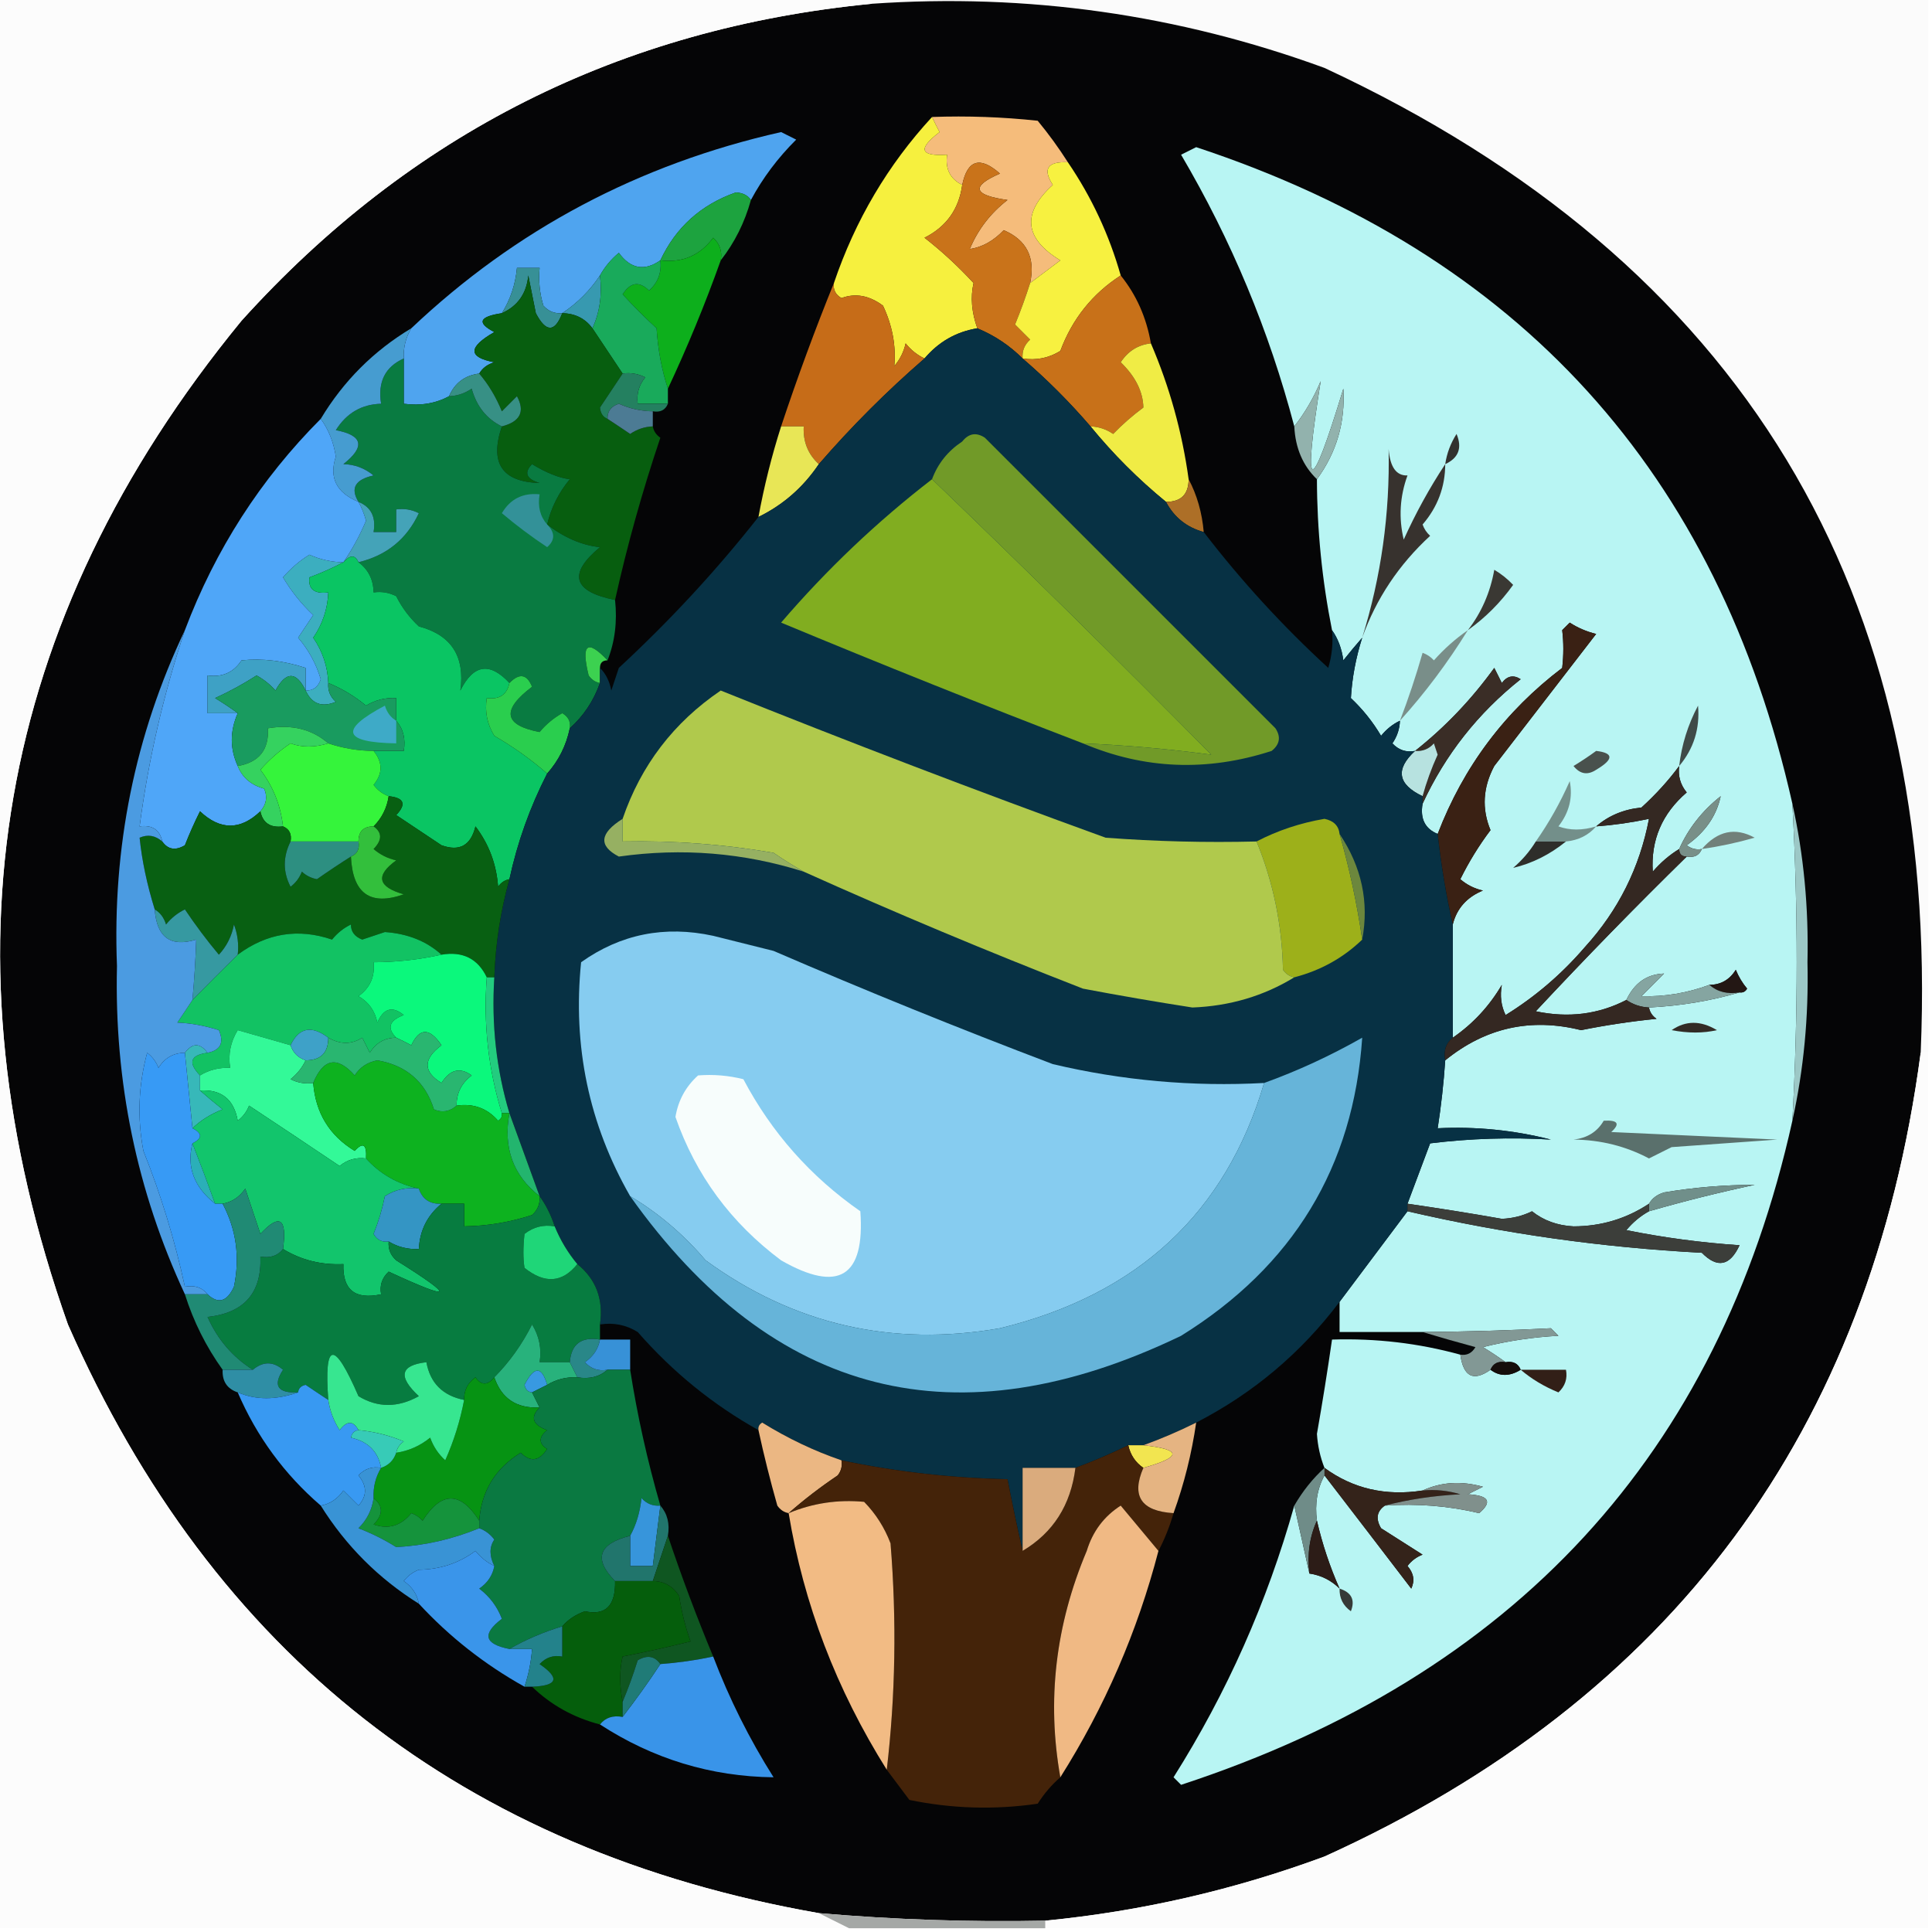 <?xml version="1.0" encoding="UTF-8"?>
<!DOCTYPE svg PUBLIC "-//W3C//DTD SVG 1.1//EN" "http://www.w3.org/Graphics/SVG/1.1/DTD/svg11.dtd">
<svg xmlns="http://www.w3.org/2000/svg" version="1.1" width="256px" height="256px" style="shape-rendering:geometricPrecision; text-rendering:geometricPrecision; image-rendering:optimizeQuality; fill-rule:evenodd; clip-rule:evenodd" xmlns:xlink="http://www.w3.org/1999/xlink">
<g><path style="opacity:1" fill="#fbfbfb" d="M 115.5,0.5 C 115.5,0.167 115.5,-0.167 115.5,-0.5C 162.167,-0.5 208.833,-0.5 255.5,-0.5C 255.5,46.167 255.5,92.833 255.5,139.5C 255.167,139.5 254.833,139.5 254.5,139.5C 257.129,78.227 230.795,34.727 175.5,9C 156.122,1.911 136.122,-0.923 115.5,0.5 Z"/></g>
<g><path style="opacity:1" fill="#050506" d="M 115.5,0.5 C 136.122,-0.923 156.122,1.911 175.5,9C 230.795,34.727 257.129,78.227 254.5,139.5C 247.83,189.659 221.497,225.159 175.5,246C 163.523,250.428 151.189,253.262 138.5,254.5C 128.473,254.699 118.473,254.366 108.5,253.5C 61.412,245.244 28.246,219.244 9,175.5C -8.293,126.632 -0.627,82.299 32,42.5C 54.353,17.74 82.186,3.74 115.5,0.5 Z"/></g>
<g><path style="opacity:1" fill="#f5bc7b" d="M 123.5,15.5 C 128.179,15.334 132.845,15.501 137.5,16C 138.965,17.774 140.298,19.608 141.5,21.5C 138.795,21.38 138.128,22.38 139.5,24.5C 135.37,28.252 135.703,31.585 140.5,34.5C 139.148,35.524 137.815,36.524 136.5,37.5C 137.211,34.136 136.044,31.803 133,30.5C 131.638,31.925 130.138,32.758 128.5,33C 129.584,30.412 131.251,28.245 133.5,26.5C 128.938,25.86 128.604,24.694 132.5,23C 129.86,20.662 128.193,21.162 127.5,24.5C 125.896,23.713 125.229,22.38 125.5,20.5C 121.901,20.738 121.567,19.738 124.5,17.5C 124.137,16.817 123.804,16.15 123.5,15.5 Z"/></g>
<g><path style="opacity:1" fill="#b8f5f3" d="M 237.5,106.5 C 238.264,120.484 238.264,134.484 237.5,148.5C 227.711,192.662 200.711,221.995 156.5,236.5C 156.167,236.167 155.833,235.833 155.5,235.5C 162.571,224.295 167.904,212.295 171.5,199.5C 172.167,202.5 172.833,205.5 173.5,208.5C 175.062,208.733 176.395,209.4 177.5,210.5C 176.213,207.594 175.213,204.594 174.5,201.5C 174.205,199.265 174.539,197.265 175.5,195.5C 179.325,200.47 183.158,205.47 187,210.5C 187.492,209.451 187.326,208.451 186.5,207.5C 187.025,206.808 187.692,206.308 188.5,206C 186.667,204.833 184.833,203.667 183,202.5C 182.26,201.251 182.427,200.251 183.5,199.5C 187.767,199.203 191.934,199.536 196,200.5C 197.779,198.983 197.279,198.149 194.5,198C 195.167,197.667 195.833,197.333 196.5,197C 193.633,196.199 190.966,196.366 188.5,197.5C 183.607,198.262 179.274,197.262 175.5,194.5C 174.939,193.092 174.605,191.592 174.5,190C 175.234,185.833 175.9,181.667 176.5,177.5C 182.31,177.314 187.977,177.98 193.5,179.5C 193.91,182.431 195.244,183.097 197.5,181.5C 198.702,182.405 200.036,182.405 201.5,181.5C 201.158,180.662 200.492,180.328 199.5,180.5C 198.602,179.842 197.602,179.176 196.5,178.5C 199.785,177.676 203.118,177.176 206.5,177C 206.167,176.667 205.833,176.333 205.5,176C 199.879,176.289 194.212,176.456 188.5,176.5C 184.833,176.5 181.167,176.5 177.5,176.5C 177.5,175.167 177.5,173.833 177.5,172.5C 180.5,168.5 183.5,164.5 186.5,160.5C 199.317,163.474 212.317,165.308 225.5,166C 227.56,168.091 229.227,167.758 230.5,165C 225.453,164.662 220.453,163.995 215.5,163C 216.373,161.955 217.373,161.122 218.5,160.5C 223.107,159.172 227.774,158.005 232.5,157C 228.517,156.996 224.517,157.329 220.5,158C 219.584,158.278 218.918,158.778 218.5,159.5C 215.492,161.49 212.159,162.49 208.5,162.5C 206.359,162.387 204.525,161.72 203,160.5C 201.769,161.108 200.436,161.441 199,161.5C 194.833,160.766 190.667,160.1 186.5,159.5C 187.487,156.854 188.487,154.188 189.5,151.5C 194.808,150.848 200.141,150.681 205.5,151C 200.58,149.75 195.58,149.25 190.5,149.5C 190.963,146.518 191.296,143.518 191.5,140.5C 196.832,136.168 202.832,134.835 209.5,136.5C 212.806,135.837 216.139,135.337 219.5,135C 218.944,134.617 218.611,134.117 218.5,133.5C 222.705,133.283 226.705,132.617 230.5,131.5C 230.938,131.565 231.272,131.399 231.5,131C 230.874,130.25 230.374,129.416 230,128.5C 229.184,129.823 228.017,130.489 226.5,130.5C 223.576,131.586 220.576,132.086 217.5,132C 218.5,131 219.5,130 220.5,129C 218.228,129.077 216.562,130.243 215.5,132.5C 211.806,134.412 207.806,134.912 203.5,134C 210.076,126.953 216.743,120.119 223.5,113.5C 224.492,113.672 225.158,113.338 225.5,112.5C 224.761,112.631 224.094,112.464 223.5,112C 225.954,110.26 227.454,108.093 228,105.5C 225.546,107.441 223.713,109.775 222.5,112.5C 221.206,113.29 220.039,114.29 219,115.5C 218.736,111.304 220.236,107.804 223.5,105C 222.663,103.989 222.33,102.822 222.5,101.5C 221.069,103.437 219.402,105.27 217.5,107C 215.148,107.24 213.148,108.073 211.5,109.5C 213.861,109.326 216.194,108.993 218.5,108.5C 217.265,114.97 214.432,120.637 210,125.5C 206.942,129.062 203.442,132.062 199.5,134.5C 198.904,133.284 198.737,131.951 199,130.5C 197.334,133.331 195.168,135.664 192.5,137.5C 192.5,132.5 192.5,127.5 192.5,122.5C 193.031,120.376 194.365,118.876 196.5,118C 195.376,117.751 194.376,117.251 193.5,116.5C 194.635,114.201 195.968,112.034 197.5,110C 196.325,107.162 196.491,104.329 198,101.5C 202.528,95.645 207.028,89.811 211.5,84C 210.234,83.691 209.067,83.191 208,82.5C 207.667,82.833 207.333,83.167 207,83.5C 207.195,85.126 207.195,86.793 207,88.5C 199.423,94.248 193.923,101.581 190.5,110.5C 188.824,109.817 188.157,108.483 188.5,106.5C 191.51,99.992 195.843,94.492 201.5,90C 200.551,89.383 199.718,89.549 199,90.5C 198.667,89.833 198.333,89.167 198,88.5C 194.97,92.695 191.47,96.361 187.5,99.5C 186.325,99.719 185.325,99.386 184.5,98.5C 185.127,97.583 185.461,96.583 185.5,95.5C 184.542,95.953 183.708,96.62 183,97.5C 181.907,95.651 180.574,93.984 179,92.5C 179.158,89.821 179.658,87.154 180.5,84.5C 179.685,85.429 178.852,86.429 178,87.5C 177.79,85.942 177.29,84.609 176.5,83.5C 175.182,76.906 174.515,70.24 174.5,63.5C 177.103,59.95 178.27,55.95 178,51.5C 173.567,66.064 172.567,65.731 175,50.5C 174.059,52.727 172.892,54.727 171.5,56.5C 168.168,43.832 163.168,31.832 156.5,20.5C 157.167,20.167 157.833,19.833 158.5,19.5C 201.304,33.634 227.638,62.634 237.5,106.5 Z"/></g>
<g><path style="opacity:1" fill="#4fa4ef" d="M 99.5,26.5 C 99.083,25.876 98.416,25.543 97.5,25.5C 92.882,27.121 89.548,30.121 87.5,34.5C 85.389,35.968 83.556,35.635 82,33.5C 80.955,34.373 80.122,35.373 79.5,36.5C 78.167,38.5 76.5,40.167 74.5,41.5C 73.504,41.586 72.671,41.252 72,40.5C 71.507,38.866 71.34,37.199 71.5,35.5C 70.5,35.5 69.5,35.5 68.5,35.5C 68.296,37.685 67.63,39.685 66.5,41.5C 63.476,41.947 63.143,42.78 65.5,44C 61.998,46.011 61.998,47.344 65.5,48C 64.584,48.278 63.917,48.778 63.5,49.5C 61.596,49.738 60.262,50.738 59.5,52.5C 57.735,53.461 55.735,53.795 53.5,53.5C 53.5,51.5 53.5,49.5 53.5,47.5C 53.433,46.041 53.766,44.708 54.5,43.5C 68.312,30.423 84.645,21.756 103.5,17.5C 104.167,17.833 104.833,18.167 105.5,18.5C 103.059,20.926 101.059,23.593 99.5,26.5 Z"/></g>
<g><path style="opacity:1" fill="#1da33f" d="M 99.5,26.5 C 98.674,29.485 97.341,32.151 95.5,34.5C 95.719,33.325 95.386,32.325 94.5,31.5C 92.754,33.854 90.421,34.854 87.5,34.5C 89.548,30.121 92.882,27.121 97.5,25.5C 98.416,25.543 99.083,25.876 99.5,26.5 Z"/></g>
<g><path style="opacity:1" fill="#f6f03e" d="M 123.5,15.5 C 123.804,16.15 124.137,16.817 124.5,17.5C 121.567,19.738 121.901,20.738 125.5,20.5C 125.229,22.38 125.896,23.713 127.5,24.5C 127.059,27.716 125.393,30.049 122.5,31.5C 124.791,33.288 126.957,35.288 129,37.5C 128.577,39.387 128.744,41.387 129.5,43.5C 126.697,43.961 124.363,45.295 122.5,47.5C 121.542,47.047 120.708,46.38 120,45.5C 119.751,46.624 119.251,47.624 118.5,48.5C 118.74,45.797 118.24,43.13 117,40.5C 115.168,39.142 113.335,38.808 111.5,39.5C 110.702,39.043 110.369,38.376 110.5,37.5C 113.323,29.174 117.656,21.84 123.5,15.5 Z"/></g>
<g><path style="opacity:1" fill="#0daf1c" d="M 95.5,34.5 C 93.427,40.308 91.093,45.975 88.5,51.5C 87.683,49.031 87.183,46.365 87,43.5C 85.431,42.062 83.931,40.562 82.5,39C 83.536,37.383 84.703,37.216 86,38.5C 87.188,37.437 87.688,36.103 87.5,34.5C 90.421,34.854 92.754,33.854 94.5,31.5C 95.386,32.325 95.719,33.325 95.5,34.5 Z"/></g>
<g><path style="opacity:1" fill="#c9731a" d="M 136.5,37.5 C 135.911,39.352 135.244,41.185 134.5,43C 135.167,43.667 135.833,44.333 136.5,45C 135.748,45.671 135.414,46.504 135.5,47.5C 133.772,45.775 131.772,44.441 129.5,43.5C 128.744,41.387 128.577,39.387 129,37.5C 126.957,35.288 124.791,33.288 122.5,31.5C 125.393,30.049 127.059,27.716 127.5,24.5C 128.193,21.162 129.86,20.662 132.5,23C 128.604,24.694 128.938,25.86 133.5,26.5C 131.251,28.245 129.584,30.412 128.5,33C 130.138,32.758 131.638,31.925 133,30.5C 136.044,31.803 137.211,34.136 136.5,37.5 Z"/></g>
<g><path style="opacity:1" fill="#f7f140" d="M 141.5,21.5 C 144.64,26.115 146.974,31.115 148.5,36.5C 144.751,38.921 142.084,42.255 140.5,46.5C 138.955,47.452 137.288,47.785 135.5,47.5C 135.414,46.504 135.748,45.671 136.5,45C 135.833,44.333 135.167,43.667 134.5,43C 135.244,41.185 135.911,39.352 136.5,37.5C 137.815,36.524 139.148,35.524 140.5,34.5C 135.703,31.585 135.37,28.252 139.5,24.5C 138.128,22.38 138.795,21.38 141.5,21.5 Z"/></g>
<g><path style="opacity:1" fill="#3799b0" d="M 79.5,36.5 C 79.802,39.059 79.468,41.393 78.5,43.5C 77.533,42.194 76.199,41.527 74.5,41.5C 76.5,40.167 78.167,38.5 79.5,36.5 Z"/></g>
<g><path style="opacity:1" fill="#19aa5b" d="M 87.5,34.5 C 87.688,36.103 87.188,37.437 86,38.5C 84.703,37.216 83.536,37.383 82.5,39C 83.931,40.562 85.431,42.062 87,43.5C 87.183,46.365 87.683,49.031 88.5,51.5C 88.5,52.167 88.5,52.833 88.5,53.5C 87.167,53.5 85.833,53.5 84.5,53.5C 84.33,52.178 84.663,51.011 85.5,50C 84.552,49.517 83.552,49.35 82.5,49.5C 81.167,47.5 79.833,45.5 78.5,43.5C 79.468,41.393 79.802,39.059 79.5,36.5C 80.122,35.373 80.955,34.373 82,33.5C 83.556,35.635 85.389,35.968 87.5,34.5 Z"/></g>
<g><path style="opacity:1" fill="#379096" d="M 74.5,41.5 C 73.516,44.07 72.349,44.07 71,41.5C 70.667,39.833 70.333,38.167 70,36.5C 69.777,38.881 68.61,40.547 66.5,41.5C 67.63,39.685 68.296,37.685 68.5,35.5C 69.5,35.5 70.5,35.5 71.5,35.5C 71.34,37.199 71.507,38.866 72,40.5C 72.671,41.252 73.504,41.586 74.5,41.5 Z"/></g>
<g><path style="opacity:1" fill="#c66c18" d="M 110.5,37.5 C 110.369,38.376 110.702,39.043 111.5,39.5C 113.335,38.808 115.168,39.142 117,40.5C 118.24,43.13 118.74,45.797 118.5,48.5C 119.251,47.624 119.751,46.624 120,45.5C 120.708,46.38 121.542,47.047 122.5,47.5C 117.5,51.833 112.833,56.5 108.5,61.5C 107.058,60.181 106.392,58.514 106.5,56.5C 105.5,56.5 104.5,56.5 103.5,56.5C 105.662,50.004 107.996,43.67 110.5,37.5 Z"/></g>
<g><path style="opacity:1" fill="#c87119" d="M 148.5,36.5 C 150.575,39.075 151.909,42.075 152.5,45.5C 150.804,45.685 149.471,46.519 148.5,48C 150.454,49.898 151.454,51.898 151.5,54C 150.057,55.067 148.724,56.234 147.5,57.5C 146.583,56.873 145.583,56.539 144.5,56.5C 141.719,53.264 138.719,50.264 135.5,47.5C 137.288,47.785 138.955,47.452 140.5,46.5C 142.084,42.255 144.751,38.921 148.5,36.5 Z"/></g>
<g><path style="opacity:1" fill="#075e0f" d="M 74.5,41.5 C 76.199,41.527 77.533,42.194 78.5,43.5C 79.833,45.5 81.167,47.5 82.5,49.5C 81.552,50.923 80.552,52.423 79.5,54C 79.57,54.765 79.903,55.265 80.5,55.5C 81.482,56.141 82.482,56.807 83.5,57.5C 84.417,56.873 85.417,56.539 86.5,56.5C 86.611,57.117 86.944,57.617 87.5,58C 85.089,65.155 83.089,72.321 81.5,79.5C 75.9,78.377 75.233,76.043 79.5,72.5C 77.127,72.263 74.794,71.263 72.5,69.5C 73.014,67.302 74.014,65.302 75.5,63.5C 74.067,63.325 72.4,62.658 70.5,61.5C 69.396,62.631 69.73,63.465 71.5,64C 66.514,63.855 64.848,61.355 66.5,56.5C 68.935,55.87 69.602,54.537 68.5,52.5C 67.833,53.167 67.167,53.833 66.5,54.5C 65.725,52.604 64.725,50.937 63.5,49.5C 63.917,48.778 64.584,48.278 65.5,48C 61.998,47.344 61.998,46.011 65.5,44C 63.143,42.78 63.476,41.947 66.5,41.5C 68.61,40.547 69.777,38.881 70,36.5C 70.333,38.167 70.667,39.833 71,41.5C 72.349,44.07 73.516,44.07 74.5,41.5 Z"/></g>
<g><path style="opacity:1" fill="#248060" d="M 82.5,49.5 C 83.552,49.35 84.552,49.517 85.5,50C 84.663,51.011 84.33,52.178 84.5,53.5C 85.833,53.5 87.167,53.5 88.5,53.5C 88.158,54.338 87.492,54.672 86.5,54.5C 84.94,54.481 83.44,54.148 82,53.5C 80.97,53.836 80.47,54.503 80.5,55.5C 79.903,55.265 79.57,54.765 79.5,54C 80.552,52.423 81.552,50.923 82.5,49.5 Z"/></g>
<g><path style="opacity:1" fill="#097b41" d="M 53.5,47.5 C 53.5,49.5 53.5,51.5 53.5,53.5C 55.735,53.795 57.735,53.461 59.5,52.5C 60.583,52.461 61.583,52.127 62.5,51.5C 63.151,53.847 64.484,55.514 66.5,56.5C 64.848,61.355 66.514,63.855 71.5,64C 69.73,63.465 69.396,62.631 70.5,61.5C 72.4,62.658 74.067,63.325 75.5,63.5C 74.014,65.302 73.014,67.302 72.5,69.5C 74.794,71.263 77.127,72.263 79.5,72.5C 75.233,76.043 75.9,78.377 81.5,79.5C 81.806,82.385 81.473,85.052 80.5,87.5C 77.813,84.659 76.979,85.325 78,89.5C 78.383,90.056 78.883,90.389 79.5,90.5C 78.649,92.882 77.316,94.882 75.5,96.5C 75.631,95.624 75.297,94.957 74.5,94.5C 73.354,95.145 72.354,95.978 71.5,97C 66.742,96.091 66.408,94.091 70.5,91C 69.823,89.317 68.823,89.15 67.5,90.5C 64.899,87.69 62.732,88.023 61,91.5C 61.631,86.976 59.797,84.143 55.5,83C 54.257,81.846 53.257,80.512 52.5,79C 51.552,78.517 50.552,78.35 49.5,78.5C 49.473,76.801 48.806,75.467 47.5,74.5C 51.224,73.607 53.891,71.44 55.5,68C 54.552,67.517 53.552,67.35 52.5,67.5C 52.5,68.5 52.5,69.5 52.5,70.5C 51.5,70.5 50.5,70.5 49.5,70.5C 49.843,68.517 49.176,67.183 47.5,66.5C 46.395,64.7 47.061,63.533 49.5,63C 48.322,62.033 46.989,61.533 45.5,61.5C 48.426,59.184 48.093,57.684 44.5,57C 45.916,54.736 47.916,53.569 50.5,53.5C 50.031,50.607 51.031,48.607 53.5,47.5 Z"/></g>
<g><path style="opacity:1" fill="#379085" d="M 63.5,49.5 C 64.725,50.937 65.725,52.604 66.5,54.5C 67.167,53.833 67.833,53.167 68.5,52.5C 69.602,54.537 68.935,55.87 66.5,56.5C 64.484,55.514 63.151,53.847 62.5,51.5C 61.583,52.127 60.583,52.461 59.5,52.5C 60.262,50.738 61.596,49.738 63.5,49.5 Z"/></g>
<g><path style="opacity:1" fill="#4c7b94" d="M 86.5,54.5 C 86.5,55.167 86.5,55.833 86.5,56.5C 85.417,56.539 84.417,56.873 83.5,57.5C 82.482,56.807 81.482,56.141 80.5,55.5C 80.47,54.503 80.97,53.836 82,53.5C 83.44,54.148 84.94,54.481 86.5,54.5 Z"/></g>
<g><path style="opacity:1" fill="#f0ec45" d="M 152.5,45.5 C 154.975,51.26 156.642,57.26 157.5,63.5C 157.5,65.5 156.5,66.5 154.5,66.5C 150.833,63.5 147.5,60.167 144.5,56.5C 145.583,56.539 146.583,56.873 147.5,57.5C 148.724,56.234 150.057,55.067 151.5,54C 151.454,51.898 150.454,49.898 148.5,48C 149.471,46.519 150.804,45.685 152.5,45.5 Z"/></g>
<g><path style="opacity:1" fill="#92b2ad" d="M 174.5,63.5 C 172.643,61.718 171.643,59.385 171.5,56.5C 172.892,54.727 174.059,52.727 175,50.5C 172.567,65.731 173.567,66.064 178,51.5C 178.27,55.95 177.103,59.95 174.5,63.5 Z"/></g>
<g><path style="opacity:1" fill="#32312e" d="M 191.5,61.5 C 191.709,60.078 192.209,58.745 193,57.5C 193.773,59.352 193.273,60.686 191.5,61.5 Z"/></g>
<g><path style="opacity:1" fill="#e8e656" d="M 103.5,56.5 C 104.5,56.5 105.5,56.5 106.5,56.5C 106.392,58.514 107.058,60.181 108.5,61.5C 106.431,64.573 103.764,66.906 100.5,68.5C 101.246,64.435 102.246,60.435 103.5,56.5 Z"/></g>
<g><path style="opacity:1" fill="#469cd0" d="M 54.5,43.5 C 53.766,44.708 53.433,46.041 53.5,47.5C 51.031,48.607 50.031,50.607 50.5,53.5C 47.916,53.569 45.916,54.736 44.5,57C 48.093,57.684 48.426,59.184 45.5,61.5C 46.989,61.533 48.322,62.033 49.5,63C 47.061,63.533 46.395,64.7 47.5,66.5C 44.574,65.29 43.574,63.29 44.5,60.5C 44.199,58.578 43.532,56.912 42.5,55.5C 45.521,50.479 49.521,46.479 54.5,43.5 Z"/></g>
<g><path style="opacity:1" fill="#ad6f27" d="M 157.5,63.5 C 158.612,65.599 159.279,67.933 159.5,70.5C 157.246,69.876 155.579,68.543 154.5,66.5C 156.5,66.5 157.5,65.5 157.5,63.5 Z"/></g>
<g><path style="opacity:1" fill="#339198" d="M 72.5,69.5 C 73.562,70.575 73.562,71.575 72.5,72.5C 70.395,71.102 68.395,69.602 66.5,68C 67.617,66.108 69.284,65.275 71.5,65.5C 71.232,67.099 71.566,68.432 72.5,69.5 Z"/></g>
<g><path style="opacity:1" fill="#37322e" d="M 191.5,61.5 C 191.494,64.518 190.494,67.184 188.5,69.5C 188.709,70.086 189.043,70.586 189.5,71C 185.348,74.826 182.348,79.326 180.5,84.5C 183.01,76.417 184.176,68.083 184,59.5C 184.187,61.891 185.02,63.058 186.5,63C 185.483,65.787 185.316,68.62 186,71.5C 187.593,67.976 189.427,64.642 191.5,61.5 Z"/></g>
<g><path style="opacity:1" fill="#44a3b8" d="M 47.5,66.5 C 49.176,67.183 49.843,68.517 49.5,70.5C 50.5,70.5 51.5,70.5 52.5,70.5C 52.5,69.5 52.5,68.5 52.5,67.5C 53.552,67.35 54.552,67.517 55.5,68C 53.891,71.44 51.224,73.607 47.5,74.5C 47.062,73.494 46.396,73.494 45.5,74.5C 46.661,72.817 47.661,70.984 48.5,69C 48.257,68.098 47.923,67.265 47.5,66.5 Z"/></g>
<g><path style="opacity:1" fill="#3caebf" d="M 45.5,74.5 C 44.123,75.234 42.623,75.901 41,76.5C 40.812,78.061 41.645,78.728 43.5,78.5C 43.414,80.677 42.747,82.677 41.5,84.5C 42.747,86.323 43.414,88.323 43.5,90.5C 43.414,91.496 43.748,92.329 44.5,93C 42.648,93.773 41.314,93.273 40.5,91.5C 41.497,91.53 42.164,91.03 42.5,90C 41.888,87.942 40.888,86.109 39.5,84.5C 40.167,83.5 40.833,82.5 41.5,81.5C 39.926,80.016 38.593,78.349 37.5,76.5C 38.514,75.319 39.681,74.319 41,73.5C 42.44,74.148 43.94,74.481 45.5,74.5 Z"/></g>
<g><path style="opacity:1" fill="#3a3833" d="M 194.5,83.5 C 196.3,81.172 197.467,78.505 198,75.5C 198.925,76.046 199.758,76.713 200.5,77.5C 198.812,79.855 196.812,81.855 194.5,83.5 Z"/></g>
<g><path style="opacity:1" fill="#0ac563" d="M 47.5,74.5 C 48.806,75.467 49.473,76.801 49.5,78.5C 50.552,78.35 51.552,78.517 52.5,79C 53.257,80.512 54.257,81.846 55.5,83C 59.797,84.143 61.631,86.976 61,91.5C 62.732,88.023 64.899,87.69 67.5,90.5C 67.179,92.048 66.179,92.715 64.5,92.5C 64.215,94.288 64.548,95.955 65.5,97.5C 68.071,98.995 70.404,100.661 72.5,102.5C 70.22,106.957 68.553,111.623 67.5,116.5C 66.883,116.611 66.383,116.944 66,117.5C 65.783,114.512 64.783,111.845 63,109.5C 62.388,112.032 60.888,112.865 58.5,112C 56.5,110.667 54.5,109.333 52.5,108C 53.883,106.539 53.549,105.706 51.5,105.5C 50.711,105.217 50.044,104.717 49.5,104C 50.728,102.51 50.728,101.01 49.5,99.5C 50.833,99.5 52.167,99.5 53.5,99.5C 53.768,97.901 53.434,96.568 52.5,95.5C 52.5,94.5 52.5,93.5 52.5,92.5C 51.069,92.421 49.736,92.754 48.5,93.5C 46.971,92.237 45.305,91.237 43.5,90.5C 43.414,88.323 42.747,86.323 41.5,84.5C 42.747,82.677 43.414,80.677 43.5,78.5C 41.645,78.728 40.812,78.061 41,76.5C 42.623,75.901 44.123,75.234 45.5,74.5C 46.396,73.494 47.062,73.494 47.5,74.5 Z"/></g>
<g><path style="opacity:1" fill="#4fa6f8" d="M 42.5,55.5 C 43.532,56.912 44.199,58.578 44.5,60.5C 43.574,63.29 44.574,65.29 47.5,66.5C 47.923,67.265 48.257,68.098 48.5,69C 47.661,70.984 46.661,72.817 45.5,74.5C 43.94,74.481 42.44,74.148 41,73.5C 39.681,74.319 38.514,75.319 37.5,76.5C 38.593,78.349 39.926,80.016 41.5,81.5C 40.833,82.5 40.167,83.5 39.5,84.5C 40.888,86.109 41.888,87.942 42.5,90C 42.164,91.03 41.497,91.53 40.5,91.5C 40.5,90.5 40.5,89.5 40.5,88.5C 37.577,87.547 34.744,87.214 32,87.5C 30.951,89.107 29.451,89.773 27.5,89.5C 27.5,91.167 27.5,92.833 27.5,94.5C 28.833,94.5 30.167,94.5 31.5,94.5C 30.454,96.882 30.454,99.215 31.5,101.5C 32.105,103.026 33.271,104.026 35,104.5C 35.47,105.577 35.303,106.577 34.5,107.5C 31.85,110.028 29.184,110.028 26.5,107.5C 25.756,108.991 25.09,110.491 24.5,112C 23.251,112.74 22.251,112.573 21.5,111.5C 21.179,109.952 20.179,109.285 18.5,109.5C 19.67,100.645 21.67,91.978 24.5,83.5C 28.537,72.818 34.537,63.485 42.5,55.5 Z"/></g>
<g><path style="opacity:1" fill="#3cd150" d="M 80.5,87.5 C 79.833,87.5 79.5,87.833 79.5,88.5C 79.5,89.167 79.5,89.833 79.5,90.5C 78.883,90.389 78.383,90.056 78,89.5C 76.979,85.325 77.813,84.659 80.5,87.5 Z"/></g>
<g><path style="opacity:1" fill="#798e89" d="M 194.5,83.5 C 191.814,87.837 188.814,91.837 185.5,95.5C 186.623,92.565 187.623,89.565 188.5,86.5C 189.086,86.709 189.586,87.043 190,87.5C 191.371,85.959 192.871,84.625 194.5,83.5 Z"/></g>
<g><path style="opacity:1" fill="#3ea1c5" d="M 40.5,91.5 C 39.238,88.929 37.904,88.929 36.5,91.5C 35.784,90.689 34.95,90.022 34,89.5C 32.24,90.63 30.407,91.63 28.5,92.5C 29.602,93.176 30.602,93.842 31.5,94.5C 30.167,94.5 28.833,94.5 27.5,94.5C 27.5,92.833 27.5,91.167 27.5,89.5C 29.451,89.773 30.951,89.107 32,87.5C 34.744,87.214 37.577,87.547 40.5,88.5C 40.5,89.5 40.5,90.5 40.5,91.5 Z"/></g>
<g><path style="opacity:1" fill="#199b5f" d="M 40.5,91.5 C 41.314,93.273 42.648,93.773 44.5,93C 43.748,92.329 43.414,91.496 43.5,90.5C 45.305,91.237 46.971,92.237 48.5,93.5C 49.736,92.754 51.069,92.421 52.5,92.5C 52.5,93.5 52.5,94.5 52.5,95.5C 53.434,96.568 53.768,97.901 53.5,99.5C 52.167,99.5 50.833,99.5 49.5,99.5C 47.435,99.483 45.435,99.15 43.5,98.5C 41.365,96.631 38.698,95.964 35.5,96.5C 35.657,99.344 34.324,101.011 31.5,101.5C 30.454,99.215 30.454,96.882 31.5,94.5C 30.602,93.842 29.602,93.176 28.5,92.5C 30.407,91.63 32.24,90.63 34,89.5C 34.95,90.022 35.784,90.689 36.5,91.5C 37.904,88.929 39.238,88.929 40.5,91.5 Z"/></g>
<g><path style="opacity:1" fill="#3f4a48" d="M 222.5,101.5 C 222.826,98.689 223.659,96.022 225,93.5C 225.264,96.539 224.431,99.206 222.5,101.5 Z"/></g>
<g><path style="opacity:1" fill="#3eaac7" d="M 52.5,95.5 C 52.5,96.5 52.5,97.5 52.5,98.5C 45.43,98.38 44.93,96.714 51,93.5C 51.278,94.416 51.778,95.082 52.5,95.5 Z"/></g>
<g><path style="opacity:1" fill="#3a2d26" d="M 188.5,106.5 C 188.5,106.167 188.5,105.833 188.5,105.5C 189.014,103.634 189.68,101.8 190.5,100C 190.333,99.5 190.167,99 190,98.5C 189.329,99.252 188.496,99.586 187.5,99.5C 191.47,96.361 194.97,92.695 198,88.5C 198.333,89.167 198.667,89.833 199,90.5C 199.718,89.549 200.551,89.383 201.5,90C 195.843,94.492 191.51,99.992 188.5,106.5 Z"/></g>
<g><path style="opacity:1" fill="#2ace4e" d="M 75.5,96.5 C 75.025,98.784 74.025,100.784 72.5,102.5C 70.404,100.661 68.071,98.995 65.5,97.5C 64.548,95.955 64.215,94.288 64.5,92.5C 66.179,92.715 67.179,92.048 67.5,90.5C 68.823,89.15 69.823,89.317 70.5,91C 66.408,94.091 66.742,96.091 71.5,97C 72.354,95.978 73.354,95.145 74.5,94.5C 75.297,94.957 75.631,95.624 75.5,96.5 Z"/></g>
<g><path style="opacity:1" fill="#35f43b" d="M 43.5,98.5 C 45.435,99.15 47.435,99.483 49.5,99.5C 50.728,101.01 50.728,102.51 49.5,104C 50.044,104.717 50.711,105.217 51.5,105.5C 51.267,107.062 50.6,108.395 49.5,109.5C 48.167,109.5 47.5,110.167 47.5,111.5C 44.5,111.5 41.5,111.5 38.5,111.5C 38.672,110.508 38.338,109.842 37.5,109.5C 37.178,106.694 36.178,104.194 34.5,102C 35.685,100.647 37.019,99.48 38.5,98.5C 40.003,99.052 41.669,99.052 43.5,98.5 Z"/></g>
<g><path style="opacity:1" fill="#35d25f" d="M 43.5,98.5 C 41.669,99.052 40.003,99.052 38.5,98.5C 37.019,99.48 35.685,100.647 34.5,102C 36.178,104.194 37.178,106.694 37.5,109.5C 35.821,109.715 34.821,109.048 34.5,107.5C 35.303,106.577 35.47,105.577 35,104.5C 33.271,104.026 32.105,103.026 31.5,101.5C 34.324,101.011 35.657,99.344 35.5,96.5C 38.698,95.964 41.365,96.631 43.5,98.5 Z"/></g>
<g><path style="opacity:1" fill="#49514d" d="M 211.5,99.5 C 213.842,99.775 213.842,100.608 211.5,102C 210.365,102.749 209.365,102.583 208.5,101.5C 209.602,100.824 210.602,100.158 211.5,99.5 Z"/></g>
<g><path style="opacity:1" fill="#b7e2e0" d="M 188.5,105.5 C 185.195,103.933 184.862,101.933 187.5,99.5C 188.496,99.586 189.329,99.252 190,98.5C 190.167,99 190.333,99.5 190.5,100C 189.68,101.8 189.014,103.634 188.5,105.5 Z"/></g>
<g><path style="opacity:1" fill="#3a2114" d="M 192.5,122.5 C 191.622,118.664 190.956,114.664 190.5,110.5C 193.923,101.581 199.423,94.248 207,88.5C 207.195,86.793 207.195,85.126 207,83.5C 207.333,83.167 207.667,82.833 208,82.5C 209.067,83.191 210.234,83.691 211.5,84C 207.028,89.811 202.528,95.645 198,101.5C 196.491,104.329 196.325,107.162 197.5,110C 195.968,112.034 194.635,114.201 193.5,116.5C 194.376,117.251 195.376,117.751 196.5,118C 194.365,118.876 193.031,120.376 192.5,122.5 Z"/></g>
<g><path style="opacity:1" fill="#788f88" d="M 225.5,112.5 C 225.158,113.338 224.492,113.672 223.5,113.5C 222.833,113.5 222.5,113.167 222.5,112.5C 223.713,109.775 225.546,107.441 228,105.5C 227.454,108.093 225.954,110.26 223.5,112C 224.094,112.464 224.761,112.631 225.5,112.5 Z"/></g>
<g><path style="opacity:1" fill="#738f8a" d="M 211.5,109.5 C 210.486,110.674 209.153,111.34 207.5,111.5C 206.167,111.5 204.833,111.5 203.5,111.5C 205.241,109.023 206.741,106.356 208,103.5C 208.429,105.669 207.929,107.669 206.5,109.5C 208.003,110.052 209.669,110.052 211.5,109.5 Z"/></g>
<g><path style="opacity:1" fill="#073144" d="M 129.5,43.5 C 131.772,44.441 133.772,45.775 135.5,47.5C 138.719,50.264 141.719,53.264 144.5,56.5C 147.5,60.167 150.833,63.5 154.5,66.5C 155.579,68.543 157.246,69.876 159.5,70.5C 164.482,76.981 169.982,82.981 176,88.5C 176.494,86.866 176.66,85.199 176.5,83.5C 177.29,84.609 177.79,85.942 178,87.5C 178.852,86.429 179.685,85.429 180.5,84.5C 179.658,87.154 179.158,89.821 179,92.5C 180.574,93.984 181.907,95.651 183,97.5C 183.708,96.62 184.542,95.953 185.5,95.5C 185.461,96.583 185.127,97.583 184.5,98.5C 185.325,99.386 186.325,99.719 187.5,99.5C 184.862,101.933 185.195,103.933 188.5,105.5C 188.5,105.833 188.5,106.167 188.5,106.5C 188.157,108.483 188.824,109.817 190.5,110.5C 190.956,114.664 191.622,118.664 192.5,122.5C 192.5,127.5 192.5,132.5 192.5,137.5C 191.596,138.209 191.263,139.209 191.5,140.5C 191.296,143.518 190.963,146.518 190.5,149.5C 195.58,149.25 200.58,149.75 205.5,151C 200.141,150.681 194.808,150.848 189.5,151.5C 188.487,154.188 187.487,156.854 186.5,159.5C 186.5,159.833 186.5,160.167 186.5,160.5C 183.5,164.5 180.5,168.5 177.5,172.5C 172.389,179.278 166.055,184.611 158.5,188.5C 156.176,189.656 153.843,190.656 151.5,191.5C 150.833,191.5 150.167,191.5 149.5,191.5C 147.161,192.634 144.827,193.634 142.5,194.5C 140.167,194.5 137.833,194.5 135.5,194.5C 135.5,198.167 135.5,201.833 135.5,205.5C 134.799,202.437 134.132,199.27 133.5,196C 126.065,195.85 118.732,195.017 111.5,193.5C 107.876,192.258 104.376,190.591 101,188.5C 100.601,188.728 100.435,189.062 100.5,189.5C 94.474,186.136 89.141,181.803 84.5,176.5C 82.955,175.548 81.288,175.215 79.5,175.5C 79.982,172.169 78.982,169.503 76.5,167.5C 75.249,165.999 74.249,164.332 73.5,162.5C 73.011,161.005 72.345,159.671 71.5,158.5C 70.141,154.747 68.807,151.081 67.5,147.5C 65.77,141.72 65.103,135.72 65.5,129.5C 65.652,125.076 66.319,120.743 67.5,116.5C 68.553,111.623 70.22,106.957 72.5,102.5C 74.025,100.784 75.025,98.784 75.5,96.5C 77.316,94.882 78.649,92.882 79.5,90.5C 79.5,89.833 79.5,89.167 79.5,88.5C 80.268,89.263 80.768,90.263 81,91.5C 81.333,90.5 81.667,89.5 82,88.5C 88.768,82.238 94.935,75.571 100.5,68.5C 103.764,66.906 106.431,64.573 108.5,61.5C 112.833,56.5 117.5,51.833 122.5,47.5C 124.363,45.295 126.697,43.961 129.5,43.5 Z"/></g>
<g><path style="opacity:1" fill="#9db01a" d="M 177.5,110.5 C 178.81,115.076 179.81,119.743 180.5,124.5C 177.992,126.924 174.992,128.59 171.5,129.5C 170.883,129.389 170.383,129.056 170,128.5C 169.883,122.577 168.716,116.911 166.5,111.5C 169.279,110.05 172.279,109.05 175.5,108.5C 176.713,108.747 177.38,109.414 177.5,110.5 Z"/></g>
<g><path style="opacity:1" fill="#b0c94c" d="M 166.5,111.5 C 168.716,116.911 169.883,122.577 170,128.5C 170.383,129.056 170.883,129.389 171.5,129.5C 167.452,131.975 162.952,133.308 158,133.5C 153.157,132.748 148.324,131.915 143.5,131C 130.865,126.081 118.532,120.914 106.5,115.5C 105.192,114.768 103.858,113.934 102.5,113C 95.88,111.863 89.214,111.363 82.5,111.5C 82.5,110.5 82.5,109.5 82.5,108.5C 84.933,101.398 89.267,95.731 95.5,91.5C 112.433,98.309 129.433,104.809 146.5,111C 153.158,111.5 159.825,111.666 166.5,111.5 Z"/></g>
<g><path style="opacity:1" fill="#81ad20" d="M 123.5,63.5 C 135.965,75.465 148.298,87.631 160.5,100C 154.909,99.246 149.242,98.746 143.5,98.5C 130.19,93.39 116.857,88.057 103.5,82.5C 109.55,75.448 116.216,69.115 123.5,63.5 Z"/></g>
<g><path style="opacity:1" fill="#719a28" d="M 143.5,98.5 C 149.242,98.746 154.909,99.246 160.5,100C 148.298,87.631 135.965,75.465 123.5,63.5C 124.263,61.432 125.596,59.766 127.5,58.5C 128.365,57.417 129.365,57.251 130.5,58C 143.333,70.833 156.167,83.667 169,96.5C 169.749,97.635 169.583,98.635 168.5,99.5C 159.945,102.275 151.612,101.941 143.5,98.5 Z"/></g>
<g><path style="opacity:1" fill="#96b062" d="M 82.5,108.5 C 82.5,109.5 82.5,110.5 82.5,111.5C 89.214,111.363 95.88,111.863 102.5,113C 103.858,113.934 105.192,114.768 106.5,115.5C 98.549,112.988 90.382,112.321 82,113.5C 79.277,112.083 79.444,110.416 82.5,108.5 Z"/></g>
<g><path style="opacity:1" fill="#71807a" d="M 225.5,112.5 C 227.591,110.085 229.924,109.585 232.5,111C 230.187,111.662 227.854,112.162 225.5,112.5 Z"/></g>
<g><path style="opacity:1" fill="#086012" d="M 51.5,105.5 C 53.549,105.706 53.883,106.539 52.5,108C 54.5,109.333 56.5,110.667 58.5,112C 60.888,112.865 62.388,112.032 63,109.5C 64.783,111.845 65.783,114.512 66,117.5C 66.383,116.944 66.883,116.611 67.5,116.5C 66.319,120.743 65.652,125.076 65.5,129.5C 65.167,129.5 64.833,129.5 64.5,129.5C 63.313,127.025 61.313,126.025 58.5,126.5C 56.526,124.713 54.026,123.713 51,123.5C 50,123.833 49,124.167 48,124.5C 46.989,124.108 46.489,123.441 46.5,122.5C 45.522,122.977 44.689,123.643 44,124.5C 39.52,122.974 35.353,123.641 31.5,126.5C 31.657,125.127 31.49,123.793 31,122.5C 30.71,124.044 30.044,125.377 29,126.5C 27.417,124.607 25.917,122.607 24.5,120.5C 23.522,120.977 22.689,121.643 22,122.5C 21.722,121.584 21.222,120.918 20.5,120.5C 19.469,117.17 18.803,114.003 18.5,111C 19.577,110.53 20.577,110.697 21.5,111.5C 22.251,112.573 23.251,112.74 24.5,112C 25.09,110.491 25.756,108.991 26.5,107.5C 29.184,110.028 31.85,110.028 34.5,107.5C 34.821,109.048 35.821,109.715 37.5,109.5C 38.338,109.842 38.672,110.508 38.5,111.5C 37.481,113.54 37.481,115.54 38.5,117.5C 39.192,116.975 39.692,116.308 40,115.5C 40.561,116.022 41.228,116.355 42,116.5C 43.507,115.445 45.007,114.445 46.5,113.5C 46.729,118.402 49.062,120.068 53.5,118.5C 50.047,117.521 49.714,116.021 52.5,114C 51.376,113.751 50.376,113.251 49.5,112.5C 50.653,111.313 50.653,110.313 49.5,109.5C 50.6,108.395 51.267,107.062 51.5,105.5 Z"/></g>
<g><path style="opacity:1" fill="#2d8f81" d="M 38.5,111.5 C 41.5,111.5 44.5,111.5 47.5,111.5C 47.672,112.492 47.338,113.158 46.5,113.5C 45.007,114.445 43.507,115.445 42,116.5C 41.228,116.355 40.561,116.022 40,115.5C 39.692,116.308 39.192,116.975 38.5,117.5C 37.481,115.54 37.481,113.54 38.5,111.5 Z"/></g>
<g><path style="opacity:1" fill="#33bf3c" d="M 49.5,109.5 C 50.653,110.313 50.653,111.313 49.5,112.5C 50.376,113.251 51.376,113.751 52.5,114C 49.714,116.021 50.047,117.521 53.5,118.5C 49.062,120.068 46.729,118.402 46.5,113.5C 47.338,113.158 47.672,112.492 47.5,111.5C 47.5,110.167 48.167,109.5 49.5,109.5 Z"/></g>
<g><path style="opacity:1" fill="#6c873d" d="M 177.5,110.5 C 180.43,114.87 181.43,119.537 180.5,124.5C 179.81,119.743 178.81,115.076 177.5,110.5 Z"/></g>
<g><path style="opacity:1" fill="#2e2e2a" d="M 203.5,111.5 C 204.833,111.5 206.167,111.5 207.5,111.5C 205.36,113.237 203.027,114.404 200.5,115C 201.71,113.961 202.71,112.794 203.5,111.5 Z"/></g>
<g><path style="opacity:1" fill="#12c263" d="M 58.5,126.5 C 55.545,127.159 52.545,127.492 49.5,127.5C 49.703,129.39 49.037,130.89 47.5,132C 48.849,132.772 49.682,133.939 50,135.5C 50.826,133.595 51.993,133.261 53.5,134.5C 51.565,135.213 51.232,136.213 52.5,137.5C 50.983,137.511 49.816,138.177 49,139.5C 48.667,138.833 48.333,138.167 48,137.5C 46.586,138.413 45.086,138.413 43.5,137.5C 41.274,135.82 39.607,136.153 38.5,138.5C 36.196,137.837 33.863,137.17 31.5,136.5C 30.548,138.045 30.215,139.712 30.5,141.5C 29.041,141.433 27.708,141.766 26.5,142.5C 24.871,140.804 25.204,139.804 27.5,139.5C 29.225,139.157 29.725,138.157 29,136.5C 27.111,135.903 25.278,135.569 23.5,135.5C 24.192,134.482 24.859,133.482 25.5,132.5C 27.457,130.509 29.457,128.509 31.5,126.5C 35.353,123.641 39.52,122.974 44,124.5C 44.689,123.643 45.522,122.977 46.5,122.5C 46.489,123.441 46.989,124.108 48,124.5C 49,124.167 50,123.833 51,123.5C 54.026,123.713 56.526,124.713 58.5,126.5 Z"/></g>
<g><path style="opacity:1" fill="#86ccf0" d="M 167.5,143.5 C 162.43,160.716 150.764,171.55 132.5,176C 118.162,178.498 105.162,175.498 93.5,167C 90.568,163.558 87.235,160.725 83.5,158.5C 78.036,148.962 75.869,138.628 77,127.5C 82.243,123.773 88.076,122.607 94.5,124C 97.167,124.667 99.833,125.333 102.5,126C 114.72,131.277 127.053,136.277 139.5,141C 148.699,143.178 158.032,144.011 167.5,143.5 Z"/></g>
<g><path style="opacity:1" fill="#0bf87c" d="M 58.5,126.5 C 61.313,126.025 63.313,127.025 64.5,129.5C 64.035,135.684 64.701,141.684 66.5,147.5C 66.565,147.938 66.399,148.272 66,148.5C 64.556,146.845 62.722,146.178 60.5,146.5C 60.48,144.857 61.147,143.524 62.5,142.5C 60.956,141.378 59.623,141.711 58.5,143.5C 56.043,141.999 56.043,140.332 58.5,138.5C 56.927,136.164 55.594,136.164 54.5,138.5C 53.816,138.137 53.15,137.804 52.5,137.5C 51.232,136.213 51.565,135.213 53.5,134.5C 51.993,133.261 50.826,133.595 50,135.5C 49.682,133.939 48.849,132.772 47.5,132C 49.037,130.89 49.703,129.39 49.5,127.5C 52.545,127.492 55.545,127.159 58.5,126.5 Z"/></g>
<g><path style="opacity:1" fill="#3699a1" d="M 20.5,120.5 C 21.222,120.918 21.722,121.584 22,122.5C 22.689,121.643 23.522,120.977 24.5,120.5C 25.917,122.607 27.417,124.607 29,126.5C 30.044,125.377 30.71,124.044 31,122.5C 31.49,123.793 31.657,125.127 31.5,126.5C 29.457,128.509 27.457,130.509 25.5,132.5C 25.75,129.786 25.917,127.119 26,124.5C 22.603,125.539 20.77,124.206 20.5,120.5 Z"/></g>
<g><path style="opacity:1" fill="#9cc8c6" d="M 237.5,106.5 C 239.001,113.27 239.667,120.27 239.5,127.5C 239.667,134.73 239.001,141.73 237.5,148.5C 238.264,134.484 238.264,120.484 237.5,106.5 Z"/></g>
<g><path style="opacity:1" fill="#231714" d="M 230.5,131.5 C 228.901,131.768 227.568,131.434 226.5,130.5C 228.017,130.489 229.184,129.823 230,128.5C 230.374,129.416 230.874,130.25 231.5,131C 231.272,131.399 230.938,131.565 230.5,131.5 Z"/></g>
<g><path style="opacity:1" fill="#85a5a1" d="M 226.5,130.5 C 227.568,131.434 228.901,131.768 230.5,131.5C 226.705,132.617 222.705,133.283 218.5,133.5C 217.391,133.443 216.391,133.11 215.5,132.5C 216.562,130.243 218.228,129.077 220.5,129C 219.5,130 218.5,131 217.5,132C 220.576,132.086 223.576,131.586 226.5,130.5 Z"/></g>
<g><path style="opacity:1" fill="#322b25" d="M 221.5,136.5 C 223.364,135.207 225.364,135.207 227.5,136.5C 225.674,136.92 223.674,136.92 221.5,136.5 Z"/></g>
<g><path style="opacity:1" fill="#4b9be1" d="M 24.5,83.5 C 21.67,91.978 19.67,100.645 18.5,109.5C 20.179,109.285 21.179,109.952 21.5,111.5C 20.577,110.697 19.577,110.53 18.5,111C 18.803,114.003 19.469,117.17 20.5,120.5C 20.77,124.206 22.603,125.539 26,124.5C 25.917,127.119 25.75,129.786 25.5,132.5C 24.859,133.482 24.192,134.482 23.5,135.5C 25.278,135.569 27.111,135.903 29,136.5C 29.725,138.157 29.225,139.157 27.5,139.5C 26.5,138.167 25.5,138.167 24.5,139.5C 22.983,139.511 21.816,140.177 21,141.5C 20.692,140.692 20.192,140.025 19.5,139.5C 18.339,143.795 18.172,148.129 19,152.5C 21.329,158.323 23.163,164.323 24.5,170.5C 25.791,170.263 26.791,170.596 27.5,171.5C 26.5,171.5 25.5,171.5 24.5,171.5C 18.133,157.829 15.133,143.329 15.5,128C 14.873,112.301 17.873,97.468 24.5,83.5 Z"/></g>
<g><path style="opacity:1" fill="#33f998" d="M 38.5,138.5 C 38.833,139.5 39.5,140.167 40.5,140.5C 40.047,141.458 39.38,142.292 38.5,143C 39.448,143.483 40.448,143.649 41.5,143.5C 41.816,147.472 43.65,150.472 47,152.5C 48.107,151.288 48.607,151.621 48.5,153.5C 47.178,153.33 46.011,153.663 45,154.5C 40.971,151.791 36.971,149.125 33,146.5C 32.692,147.308 32.192,147.975 31.5,148.5C 30.995,145.658 29.329,144.325 26.5,144.5C 26.5,143.833 26.5,143.167 26.5,142.5C 27.708,141.766 29.041,141.433 30.5,141.5C 30.215,139.712 30.548,138.045 31.5,136.5C 33.863,137.17 36.196,137.837 38.5,138.5 Z"/></g>
<g><path style="opacity:1" fill="#23cc7f" d="M 64.5,129.5 C 64.833,129.5 65.167,129.5 65.5,129.5C 65.103,135.72 65.77,141.72 67.5,147.5C 67.167,147.5 66.833,147.5 66.5,147.5C 64.701,141.684 64.035,135.684 64.5,129.5 Z"/></g>
<g><path style="opacity:1" fill="#342822" d="M 222.5,101.5 C 222.33,102.822 222.663,103.989 223.5,105C 220.236,107.804 218.736,111.304 219,115.5C 220.039,114.29 221.206,113.29 222.5,112.5C 222.5,113.167 222.833,113.5 223.5,113.5C 216.743,120.119 210.076,126.953 203.5,134C 207.806,134.912 211.806,134.412 215.5,132.5C 216.391,133.11 217.391,133.443 218.5,133.5C 218.611,134.117 218.944,134.617 219.5,135C 216.139,135.337 212.806,135.837 209.5,136.5C 202.832,134.835 196.832,136.168 191.5,140.5C 191.263,139.209 191.596,138.209 192.5,137.5C 195.168,135.664 197.334,133.331 199,130.5C 198.737,131.951 198.904,133.284 199.5,134.5C 203.442,132.062 206.942,129.062 210,125.5C 214.432,120.637 217.265,114.97 218.5,108.5C 216.194,108.993 213.861,109.326 211.5,109.5C 213.148,108.073 215.148,107.24 217.5,107C 219.402,105.27 221.069,103.437 222.5,101.5 Z"/></g>
<g><path style="opacity:1" fill="#3ea1c8" d="M 43.5,137.5 C 43.5,139.5 42.5,140.5 40.5,140.5C 39.5,140.167 38.833,139.5 38.5,138.5C 39.607,136.153 41.274,135.82 43.5,137.5 Z"/></g>
<g><path style="opacity:1" fill="#37b8b9" d="M 27.5,139.5 C 25.204,139.804 24.871,140.804 26.5,142.5C 26.5,143.167 26.5,143.833 26.5,144.5C 27.429,145.315 28.429,146.148 29.5,147C 27.934,147.608 26.6,148.442 25.5,149.5C 25.162,146.164 24.828,142.831 24.5,139.5C 25.5,138.167 26.5,138.167 27.5,139.5 Z"/></g>
<g><path style="opacity:1" fill="#66b4d9" d="M 83.5,158.5 C 87.235,160.725 90.568,163.558 93.5,167C 105.162,175.498 118.162,178.498 132.5,176C 150.764,171.55 162.43,160.716 167.5,143.5C 171.935,141.902 176.268,139.902 180.5,137.5C 179.345,154.616 171.345,167.782 156.5,177C 126.775,191.319 102.441,185.153 83.5,158.5 Z"/></g>
<g><path style="opacity:1" fill="#0db21f" d="M 60.5,146.5 C 62.722,146.178 64.556,146.845 66,148.5C 66.399,148.272 66.565,147.938 66.5,147.5C 66.833,147.5 67.167,147.5 67.5,147.5C 66.657,152.094 67.991,155.761 71.5,158.5C 71.586,159.496 71.252,160.329 70.5,161C 67.568,161.953 64.568,162.453 61.5,162.5C 61.5,161.5 61.5,160.5 61.5,159.5C 60.5,159.5 59.5,159.5 58.5,159.5C 56.973,159.573 55.973,158.906 55.5,157.5C 52.695,156.895 50.361,155.562 48.5,153.5C 48.607,151.621 48.107,151.288 47,152.5C 43.65,150.472 41.816,147.472 41.5,143.5C 42.855,140.232 44.688,139.898 47,142.5C 47.674,141.422 48.674,140.755 50,140.5C 53.845,141.165 56.345,143.331 57.5,147C 58.577,147.47 59.577,147.303 60.5,146.5 Z"/></g>
<g><path style="opacity:1" fill="#29b670" d="M 60.5,146.5 C 59.577,147.303 58.577,147.47 57.5,147C 56.345,143.331 53.845,141.165 50,140.5C 48.674,140.755 47.674,141.422 47,142.5C 44.688,139.898 42.855,140.232 41.5,143.5C 40.448,143.649 39.448,143.483 38.5,143C 39.38,142.292 40.047,141.458 40.5,140.5C 42.5,140.5 43.5,139.5 43.5,137.5C 45.086,138.413 46.586,138.413 48,137.5C 48.333,138.167 48.667,138.833 49,139.5C 49.816,138.177 50.983,137.511 52.5,137.5C 53.15,137.804 53.816,138.137 54.5,138.5C 55.594,136.164 56.927,136.164 58.5,138.5C 56.043,140.332 56.043,141.999 58.5,143.5C 59.623,141.711 60.956,141.378 62.5,142.5C 61.147,143.524 60.48,144.857 60.5,146.5 Z"/></g>
<g><path style="opacity:1" fill="#fcfcfc" d="M 254.5,139.5 C 254.833,139.5 255.167,139.5 255.5,139.5C 255.5,178.167 255.5,216.833 255.5,255.5C 216.5,255.5 177.5,255.5 138.5,255.5C 138.5,255.167 138.5,254.833 138.5,254.5C 151.189,253.262 163.523,250.428 175.5,246C 221.497,225.159 247.83,189.659 254.5,139.5 Z"/></g>
<g><path style="opacity:1" fill="#f7fdfc" d="M 92.5,142.5 C 94.527,142.338 96.527,142.505 98.5,143C 102.238,150.073 107.404,155.906 114,160.5C 114.627,169.198 111.127,171.365 103.5,167C 96.848,162.031 92.181,155.697 89.5,148C 89.863,145.808 90.863,143.974 92.5,142.5 Z"/></g>
<g><path style="opacity:1" fill="#12c56c" d="M 26.5,144.5 C 29.329,144.325 30.995,145.658 31.5,148.5C 32.192,147.975 32.692,147.308 33,146.5C 36.971,149.125 40.971,151.791 45,154.5C 46.011,153.663 47.178,153.33 48.5,153.5C 50.361,155.562 52.695,156.895 55.5,157.5C 53.856,157.286 52.356,157.62 51,158.5C 50.654,160.218 50.154,161.885 49.5,163.5C 49.957,164.298 50.624,164.631 51.5,164.5C 51.414,165.496 51.748,166.329 52.5,167C 60.431,171.972 60.098,172.472 51.5,168.5C 50.614,169.325 50.281,170.325 50.5,171.5C 47.05,172.244 45.384,170.91 45.5,167.5C 42.583,167.635 39.916,166.968 37.5,165.5C 38.055,161.416 37.055,160.749 34.5,163.5C 33.833,161.5 33.167,159.5 32.5,157.5C 31.735,158.612 30.735,159.279 29.5,159.5C 29.167,159.5 28.833,159.5 28.5,159.5C 27.552,156.86 26.552,154.193 25.5,151.5C 26.833,150.833 26.833,150.167 25.5,149.5C 26.6,148.442 27.934,147.608 29.5,147C 28.429,146.148 27.429,145.315 26.5,144.5 Z"/></g>
<g><path style="opacity:1" fill="#fcfcfc" d="M -0.5,-0.5 C 38.167,-0.5 76.833,-0.5 115.5,-0.5C 115.5,-0.167 115.5,0.167 115.5,0.5C 82.186,3.74 54.353,17.74 32,42.5C -0.627,82.299 -8.293,126.632 9,175.5C 28.246,219.244 61.412,245.244 108.5,253.5C 109.833,254.167 111.167,254.833 112.5,255.5C 74.833,255.5 37.167,255.5 -0.5,255.5C -0.5,170.167 -0.5,84.833 -0.5,-0.5 Z"/></g>
<g><path style="opacity:1" fill="#5a706c" d="M 212.5,148.5 C 214.379,148.393 214.712,148.893 213.5,150C 220.833,150.333 228.167,150.667 235.5,151C 230.833,151.333 226.167,151.667 221.5,152C 220.5,152.5 219.5,153 218.5,153.5C 215.422,151.87 212.089,151.037 208.5,151C 210.32,150.8 211.653,149.966 212.5,148.5 Z"/></g>
<g><path style="opacity:1" fill="#23b56e" d="M 67.5,147.5 C 68.807,151.081 70.141,154.747 71.5,158.5C 67.991,155.761 66.657,152.094 67.5,147.5 Z"/></g>
<g><path style="opacity:1" fill="#2bafb8" d="M 25.5,151.5 C 26.552,154.193 27.552,156.86 28.5,159.5C 25.704,157.285 24.704,154.619 25.5,151.5 Z"/></g>
<g><path style="opacity:1" fill="#708f8a" d="M 218.5,160.5 C 218.5,160.167 218.5,159.833 218.5,159.5C 218.918,158.778 219.584,158.278 220.5,158C 224.517,157.329 228.517,156.996 232.5,157C 227.774,158.005 223.107,159.172 218.5,160.5 Z"/></g>
<g><path style="opacity:1" fill="#379af5" d="M 24.5,139.5 C 24.828,142.831 25.162,146.164 25.5,149.5C 26.833,150.167 26.833,150.833 25.5,151.5C 24.704,154.619 25.704,157.285 28.5,159.5C 28.833,159.5 29.167,159.5 29.5,159.5C 31.313,162.929 31.813,166.596 31,170.5C 30.076,172.495 28.91,172.828 27.5,171.5C 26.791,170.596 25.791,170.263 24.5,170.5C 23.163,164.323 21.329,158.323 19,152.5C 18.172,148.129 18.339,143.795 19.5,139.5C 20.192,140.025 20.692,140.692 21,141.5C 21.816,140.177 22.983,139.511 24.5,139.5 Z"/></g>
<g><path style="opacity:1" fill="#3495c4" d="M 55.5,157.5 C 55.973,158.906 56.973,159.573 58.5,159.5C 56.615,161.053 55.615,163.053 55.5,165.5C 54.041,165.567 52.708,165.234 51.5,164.5C 50.624,164.631 49.957,164.298 49.5,163.5C 50.154,161.885 50.654,160.218 51,158.5C 52.356,157.62 53.856,157.286 55.5,157.5 Z"/></g>
<g><path style="opacity:1" fill="#3c3e3a" d="M 186.5,160.5 C 186.5,160.167 186.5,159.833 186.5,159.5C 190.667,160.1 194.833,160.766 199,161.5C 200.436,161.441 201.769,161.108 203,160.5C 204.525,161.72 206.359,162.387 208.5,162.5C 212.159,162.49 215.492,161.49 218.5,159.5C 218.5,159.833 218.5,160.167 218.5,160.5C 217.373,161.122 216.373,161.955 215.5,163C 220.453,163.995 225.453,164.662 230.5,165C 229.227,167.758 227.56,168.091 225.5,166C 212.317,165.308 199.317,163.474 186.5,160.5 Z"/></g>
<g><path style="opacity:1" fill="#077c40" d="M 71.5,158.5 C 72.345,159.671 73.011,161.005 73.5,162.5C 72.022,162.238 70.689,162.571 69.5,163.5C 69.305,165.265 69.305,166.765 69.5,168C 72.184,170.145 74.517,169.978 76.5,167.5C 78.982,169.503 79.982,172.169 79.5,175.5C 79.5,176.167 79.5,176.833 79.5,177.5C 77.027,177.088 75.694,178.088 75.5,180.5C 74.167,180.5 72.833,180.5 71.5,180.5C 71.785,178.712 71.452,177.045 70.5,175.5C 69.172,178.148 67.506,180.481 65.5,182.5C 64.603,183.598 63.77,183.598 63,182.5C 61.961,183.244 61.461,184.244 61.5,185.5C 58.666,184.931 56.999,183.264 56.5,180.5C 53.029,180.899 52.696,182.399 55.5,185C 52.718,186.548 50.051,186.548 47.5,185C 44.261,177.534 42.928,177.701 43.5,185.5C 42.518,184.859 41.518,184.193 40.5,183.5C 39.893,183.624 39.56,183.957 39.5,184.5C 36.795,184.62 36.129,183.62 37.5,181.5C 36.192,180.374 34.858,180.374 33.5,181.5C 30.833,179.827 28.833,177.493 27.5,174.5C 32.363,173.974 34.697,171.307 34.5,166.5C 35.791,166.737 36.791,166.404 37.5,165.5C 39.916,166.968 42.583,167.635 45.5,167.5C 45.384,170.91 47.05,172.244 50.5,171.5C 50.281,170.325 50.614,169.325 51.5,168.5C 60.098,172.472 60.431,171.972 52.5,167C 51.748,166.329 51.414,165.496 51.5,164.5C 52.708,165.234 54.041,165.567 55.5,165.5C 55.615,163.053 56.615,161.053 58.5,159.5C 59.5,159.5 60.5,159.5 61.5,159.5C 61.5,160.5 61.5,161.5 61.5,162.5C 64.568,162.453 67.568,161.953 70.5,161C 71.252,160.329 71.586,159.496 71.5,158.5 Z"/></g>
<g><path style="opacity:1" fill="#208a74" d="M 37.5,165.5 C 36.791,166.404 35.791,166.737 34.5,166.5C 34.697,171.307 32.363,173.974 27.5,174.5C 28.833,177.493 30.833,179.827 33.5,181.5C 32.167,181.5 30.833,181.5 29.5,181.5C 27.308,178.45 25.642,175.117 24.5,171.5C 25.5,171.5 26.5,171.5 27.5,171.5C 28.91,172.828 30.076,172.495 31,170.5C 31.813,166.596 31.313,162.929 29.5,159.5C 30.735,159.279 31.735,158.612 32.5,157.5C 33.167,159.5 33.833,161.5 34.5,163.5C 37.055,160.749 38.055,161.416 37.5,165.5 Z"/></g>
<g><path style="opacity:1" fill="#1fd678" d="M 73.5,162.5 C 74.249,164.332 75.249,165.999 76.5,167.5C 74.517,169.978 72.184,170.145 69.5,168C 69.305,166.765 69.305,165.265 69.5,163.5C 70.689,162.571 72.022,162.238 73.5,162.5 Z"/></g>
<g><path style="opacity:1" fill="#829895" d="M 199.5,180.5 C 198.508,180.328 197.842,180.662 197.5,181.5C 195.244,183.097 193.91,182.431 193.5,179.5C 194.376,179.631 195.043,179.298 195.5,178.5C 193.031,177.832 190.698,177.165 188.5,176.5C 194.212,176.456 199.879,176.289 205.5,176C 205.833,176.333 206.167,176.667 206.5,177C 203.118,177.176 199.785,177.676 196.5,178.5C 197.602,179.176 198.602,179.842 199.5,180.5 Z"/></g>
<g><path style="opacity:1" fill="#298788" d="M 79.5,177.5 C 79.279,178.735 78.612,179.735 77.5,180.5C 78.325,181.386 79.325,181.719 80.5,181.5C 79.432,182.434 78.099,182.768 76.5,182.5C 76.167,181.833 75.833,181.167 75.5,180.5C 75.694,178.088 77.027,177.088 79.5,177.5 Z"/></g>
<g><path style="opacity:1" fill="#3791d7" d="M 79.5,177.5 C 80.833,177.5 82.167,177.5 83.5,177.5C 83.5,178.833 83.5,180.167 83.5,181.5C 82.5,181.5 81.5,181.5 80.5,181.5C 79.325,181.719 78.325,181.386 77.5,180.5C 78.612,179.735 79.279,178.735 79.5,177.5 Z"/></g>
<g><path style="opacity:1" fill="#2f8ea5" d="M 33.5,181.5 C 34.858,180.374 36.192,180.374 37.5,181.5C 36.129,183.62 36.795,184.62 39.5,184.5C 36.56,185.526 33.894,185.526 31.5,184.5C 30.094,184.027 29.427,183.027 29.5,181.5C 30.833,181.5 32.167,181.5 33.5,181.5 Z"/></g>
<g><path style="opacity:1" fill="#28b27c" d="M 75.5,180.5 C 75.833,181.167 76.167,181.833 76.5,182.5C 75.041,182.433 73.708,182.766 72.5,183.5C 71.784,180.988 70.784,180.988 69.5,183.5C 69.624,184.107 69.957,184.44 70.5,184.5C 70.833,185.167 71.167,185.833 71.5,186.5C 68.446,186.646 66.446,185.313 65.5,182.5C 67.506,180.481 69.172,178.148 70.5,175.5C 71.452,177.045 71.785,178.712 71.5,180.5C 72.833,180.5 74.167,180.5 75.5,180.5 Z"/></g>
<g><path style="opacity:1" fill="#150e0b" d="M 197.5,181.5 C 197.842,180.662 198.508,180.328 199.5,180.5C 200.492,180.328 201.158,180.662 201.5,181.5C 200.036,182.405 198.702,182.405 197.5,181.5 Z"/></g>
<g><path style="opacity:1" fill="#3899e1" d="M 72.5,183.5 C 71.833,183.833 71.167,184.167 70.5,184.5C 69.957,184.44 69.624,184.107 69.5,183.5C 70.784,180.988 71.784,180.988 72.5,183.5 Z"/></g>
<g><path style="opacity:1" fill="#321f17" d="M 201.5,181.5 C 203.5,181.5 205.5,181.5 207.5,181.5C 207.719,182.675 207.386,183.675 206.5,184.5C 204.604,183.725 202.937,182.725 201.5,181.5 Z"/></g>
<g><path style="opacity:1" fill="#069313" d="M 65.5,182.5 C 66.446,185.313 68.446,186.646 71.5,186.5C 70.232,187.787 70.565,188.787 72.5,189.5C 71.359,190.425 71.359,191.259 72.5,192C 71.464,193.617 70.297,193.784 69,192.5C 65.633,194.567 63.8,197.567 63.5,201.5C 60.993,197.581 58.493,197.581 56,201.5C 55.586,201.043 55.086,200.709 54.5,200.5C 53.146,202.184 51.479,202.684 49.5,202C 50.791,200.708 50.791,199.542 49.5,198.5C 49.433,197.041 49.766,195.708 50.5,194.5C 51.5,194.167 52.167,193.5 52.5,192.5C 54.17,192.249 55.67,191.582 57,190.5C 57.419,191.672 58.085,192.672 59,193.5C 60.145,190.92 60.978,188.253 61.5,185.5C 61.461,184.244 61.961,183.244 63,182.5C 63.77,183.598 64.603,183.598 65.5,182.5 Z"/></g>
<g><path style="opacity:1" fill="#3899f2" d="M 39.5,184.5 C 39.56,183.957 39.893,183.624 40.5,183.5C 41.518,184.193 42.518,184.859 43.5,185.5C 43.709,186.922 44.209,188.255 45,189.5C 45.977,188.226 46.811,188.226 47.5,189.5C 46.957,189.56 46.624,189.893 46.5,190.5C 48.77,191.005 50.103,192.338 50.5,194.5C 49.325,194.281 48.325,194.614 47.5,195.5C 48.645,196.891 48.645,198.224 47.5,199.5C 46.833,198.833 46.167,198.167 45.5,197.5C 44.735,198.612 43.735,199.279 42.5,199.5C 37.682,195.348 34.015,190.348 31.5,184.5C 33.894,185.526 36.56,185.526 39.5,184.5 Z"/></g>
<g><path style="opacity:1" fill="#37e690" d="M 61.5,185.5 C 60.978,188.253 60.145,190.92 59,193.5C 58.085,192.672 57.419,191.672 57,190.5C 55.67,191.582 54.17,192.249 52.5,192.5C 52.611,191.883 52.944,191.383 53.5,191C 51.564,190.187 49.564,189.687 47.5,189.5C 46.811,188.226 45.977,188.226 45,189.5C 44.209,188.255 43.709,186.922 43.5,185.5C 42.928,177.701 44.261,177.534 47.5,185C 50.051,186.548 52.718,186.548 55.5,185C 52.696,182.399 53.029,180.899 56.5,180.5C 56.999,183.264 58.666,184.931 61.5,185.5 Z"/></g>
<g><path style="opacity:1" fill="#0a7941" d="M 80.5,181.5 C 81.5,181.5 82.5,181.5 83.5,181.5C 84.441,187.533 85.775,193.533 87.5,199.5C 86.504,199.586 85.671,199.252 85,198.5C 84.802,200.382 84.302,202.048 83.5,203.5C 79.283,204.567 78.616,206.567 81.5,209.5C 81.576,212.767 80.243,214.101 77.5,213.5C 76.261,213.942 75.261,214.609 74.5,215.5C 71.997,216.256 69.663,217.256 67.5,218.5C 64.17,217.849 63.837,216.516 66.5,214.5C 65.885,212.884 64.885,211.551 63.5,210.5C 64.612,209.735 65.279,208.735 65.5,207.5C 64.829,206.153 64.829,204.986 65.5,204C 64.956,203.283 64.289,202.783 63.5,202.5C 63.5,202.167 63.5,201.833 63.5,201.5C 63.8,197.567 65.633,194.567 69,192.5C 70.297,193.784 71.464,193.617 72.5,192C 71.359,191.259 71.359,190.425 72.5,189.5C 70.565,188.787 70.232,187.787 71.5,186.5C 71.167,185.833 70.833,185.167 70.5,184.5C 71.167,184.167 71.833,183.833 72.5,183.5C 73.708,182.766 75.041,182.433 76.5,182.5C 78.099,182.768 79.432,182.434 80.5,181.5 Z"/></g>
<g><path style="opacity:1" fill="#37cbb7" d="M 47.5,189.5 C 49.564,189.687 51.564,190.187 53.5,191C 52.944,191.383 52.611,191.883 52.5,192.5C 52.167,193.5 51.5,194.167 50.5,194.5C 50.103,192.338 48.77,191.005 46.5,190.5C 46.624,189.893 46.957,189.56 47.5,189.5 Z"/></g>
<g><path style="opacity:1" fill="#ebb783" d="M 111.5,193.5 C 111.631,194.239 111.464,194.906 111,195.5C 108.674,197.066 106.508,198.732 104.5,200.5C 103.883,200.389 103.383,200.056 103,199.5C 102.057,196.176 101.224,192.843 100.5,189.5C 100.435,189.062 100.601,188.728 101,188.5C 104.376,190.591 107.876,192.258 111.5,193.5 Z"/></g>
<g><path style="opacity:1" fill="#f2e550" d="M 149.5,191.5 C 150.167,191.5 150.833,191.5 151.5,191.5C 156.639,192.059 156.639,193.059 151.5,194.5C 150.449,193.778 149.782,192.778 149.5,191.5 Z"/></g>
<g><path style="opacity:1" fill="#442309" d="M 149.5,191.5 C 149.782,192.778 150.449,193.778 151.5,194.5C 149.878,198.239 151.211,200.239 155.5,200.5C 154.976,202.306 154.309,203.972 153.5,205.5C 151.856,203.519 150.19,201.519 148.5,199.5C 146.282,200.924 144.782,202.924 144,205.5C 139.854,215.327 138.687,225.327 140.5,235.5C 139.365,236.474 138.365,237.641 137.5,239C 131.804,239.83 126.137,239.663 120.5,238.5C 119.476,237.148 118.476,235.815 117.5,234.5C 118.658,224.675 118.825,214.675 118,204.5C 117.208,202.413 116.041,200.579 114.5,199C 111.015,198.674 107.682,199.174 104.5,200.5C 106.508,198.732 108.674,197.066 111,195.5C 111.464,194.906 111.631,194.239 111.5,193.5C 118.732,195.017 126.065,195.85 133.5,196C 134.132,199.27 134.799,202.437 135.5,205.5C 139.553,203.089 141.887,199.422 142.5,194.5C 144.827,193.634 147.161,192.634 149.5,191.5 Z"/></g>
<g><path style="opacity:1" fill="#e5b482" d="M 158.5,188.5 C 157.905,192.615 156.905,196.615 155.5,200.5C 151.211,200.239 149.878,198.239 151.5,194.5C 156.639,193.059 156.639,192.059 151.5,191.5C 153.843,190.656 156.176,189.656 158.5,188.5 Z"/></g>
<g><path style="opacity:1" fill="#daab7d" d="M 142.5,194.5 C 141.887,199.422 139.553,203.089 135.5,205.5C 135.5,201.833 135.5,198.167 135.5,194.5C 137.833,194.5 140.167,194.5 142.5,194.5 Z"/></g>
<g><path style="opacity:1" fill="#34231a" d="M 175.5,194.5 C 179.274,197.262 183.607,198.262 188.5,197.5C 190.199,197.34 191.866,197.506 193.5,198C 189.975,198.179 186.641,198.679 183.5,199.5C 182.427,200.251 182.26,201.251 183,202.5C 184.833,203.667 186.667,204.833 188.5,206C 187.692,206.308 187.025,206.808 186.5,207.5C 187.326,208.451 187.492,209.451 187,210.5C 183.158,205.47 179.325,200.47 175.5,195.5C 175.5,195.167 175.5,194.833 175.5,194.5 Z"/></g>
<g><path style="opacity:1" fill="#80908c" d="M 188.5,197.5 C 190.966,196.366 193.633,196.199 196.5,197C 195.833,197.333 195.167,197.667 194.5,198C 197.279,198.149 197.779,198.983 196,200.5C 191.934,199.536 187.767,199.203 183.5,199.5C 186.641,198.679 189.975,198.179 193.5,198C 191.866,197.506 190.199,197.34 188.5,197.5 Z"/></g>
<g><path style="opacity:1" fill="#15933c" d="M 49.5,198.5 C 50.791,199.542 50.791,200.708 49.5,202C 51.479,202.684 53.146,202.184 54.5,200.5C 55.086,200.709 55.586,201.043 56,201.5C 58.493,197.581 60.993,197.581 63.5,201.5C 63.5,201.833 63.5,202.167 63.5,202.5C 59.926,203.967 56.26,204.8 52.5,205C 50.941,204.02 49.274,203.187 47.5,202.5C 48.63,201.378 49.297,200.044 49.5,198.5 Z"/></g>
<g><path style="opacity:1" fill="#f2bb84" d="M 117.5,234.5 C 110.82,223.849 106.486,212.516 104.5,200.5C 107.682,199.174 111.015,198.674 114.5,199C 116.041,200.579 117.208,202.413 118,204.5C 118.825,214.675 118.658,224.675 117.5,234.5 Z"/></g>
<g><path style="opacity:1" fill="#f0b984" d="M 153.5,205.5 C 150.717,216.187 146.383,226.187 140.5,235.5C 138.687,225.327 139.854,215.327 144,205.5C 144.782,202.924 146.282,200.924 148.5,199.5C 150.19,201.519 151.856,203.519 153.5,205.5 Z"/></g>
<g><path style="opacity:1" fill="#6f8c88" d="M 175.5,194.5 C 175.5,194.833 175.5,195.167 175.5,195.5C 174.539,197.265 174.205,199.265 174.5,201.5C 173.532,203.607 173.198,205.941 173.5,208.5C 172.833,205.5 172.167,202.5 171.5,199.5C 172.612,197.581 173.946,195.914 175.5,194.5 Z"/></g>
<g><path style="opacity:1" fill="#3795db" d="M 87.5,199.5 C 87.167,202.167 86.833,204.833 86.5,207.5C 85.5,207.5 84.5,207.5 83.5,207.5C 83.5,206.167 83.5,204.833 83.5,203.5C 84.302,202.048 84.802,200.382 85,198.5C 85.671,199.252 86.504,199.586 87.5,199.5 Z"/></g>
<g><path style="opacity:1" fill="#3993d5" d="M 50.5,194.5 C 49.766,195.708 49.433,197.041 49.5,198.5C 49.297,200.044 48.63,201.378 47.5,202.5C 49.274,203.187 50.941,204.02 52.5,205C 56.26,204.8 59.926,203.967 63.5,202.5C 64.289,202.783 64.956,203.283 65.5,204C 64.829,204.986 64.829,206.153 65.5,207.5C 64.542,207.047 63.708,206.381 63,205.5C 60.834,207.121 58.334,207.955 55.5,208C 54.692,208.308 54.025,208.808 53.5,209.5C 54.612,210.265 55.279,211.265 55.5,212.5C 50.167,209.167 45.833,204.833 42.5,199.5C 43.735,199.279 44.735,198.612 45.5,197.5C 46.167,198.167 46.833,198.833 47.5,199.5C 48.645,198.224 48.645,196.891 47.5,195.5C 48.325,194.614 49.325,194.281 50.5,194.5 Z"/></g>
<g><path style="opacity:1" fill="#2c1c17" d="M 174.5,201.5 C 175.213,204.594 176.213,207.594 177.5,210.5C 176.395,209.4 175.062,208.733 173.5,208.5C 173.198,205.941 173.532,203.607 174.5,201.5 Z"/></g>
<g><path style="opacity:1" fill="#3a95ea" d="M 65.5,207.5 C 65.279,208.735 64.612,209.735 63.5,210.5C 64.885,211.551 65.885,212.884 66.5,214.5C 63.837,216.516 64.17,217.849 67.5,218.5C 68.5,218.5 69.5,218.5 70.5,218.5C 70.371,220.216 70.038,221.883 69.5,223.5C 64.235,220.565 59.568,216.899 55.5,212.5C 55.279,211.265 54.612,210.265 53.5,209.5C 54.025,208.808 54.692,208.308 55.5,208C 58.334,207.955 60.834,207.121 63,205.5C 63.708,206.381 64.542,207.047 65.5,207.5 Z"/></g>
<g><path style="opacity:1" fill="#21756c" d="M 87.5,199.5 C 88.434,200.568 88.768,201.901 88.5,203.5C 87.833,205.5 87.167,207.5 86.5,209.5C 84.833,209.5 83.167,209.5 81.5,209.5C 78.616,206.567 79.283,204.567 83.5,203.5C 83.5,204.833 83.5,206.167 83.5,207.5C 84.5,207.5 85.5,207.5 86.5,207.5C 86.833,204.833 87.167,202.167 87.5,199.5 Z"/></g>
<g><path style="opacity:1" fill="#363a37" d="M 177.5,210.5 C 179.085,211.002 179.585,212.002 179,213.5C 177.961,212.756 177.461,211.756 177.5,210.5 Z"/></g>
<g><path style="opacity:1" fill="#0f5621" d="M 88.5,203.5 C 90.28,208.83 92.28,214.163 94.5,219.5C 92.194,219.993 89.861,220.326 87.5,220.5C 86.749,219.427 85.749,219.26 84.5,220C 83.891,221.948 83.224,223.782 82.5,225.5C 82.08,223.326 82.08,221.326 82.5,219.5C 85.503,218.915 88.503,218.248 91.5,217.5C 90.811,215.556 90.311,213.556 90,211.5C 89.184,210.177 88.017,209.511 86.5,209.5C 87.167,207.5 87.833,205.5 88.5,203.5 Z"/></g>
<g><path style="opacity:1" fill="#055e0c" d="M 81.5,209.5 C 83.167,209.5 84.833,209.5 86.5,209.5C 88.017,209.511 89.184,210.177 90,211.5C 90.311,213.556 90.811,215.556 91.5,217.5C 88.503,218.248 85.503,218.915 82.5,219.5C 82.08,221.326 82.08,223.326 82.5,225.5C 82.5,226.167 82.5,226.833 82.5,227.5C 81.209,227.263 80.209,227.596 79.5,228.5C 76.008,227.59 73.008,225.924 70.5,223.5C 73.896,223.367 74.229,222.367 71.5,220.5C 72.325,219.614 73.325,219.281 74.5,219.5C 74.5,218.167 74.5,216.833 74.5,215.5C 75.261,214.609 76.261,213.942 77.5,213.5C 80.243,214.101 81.576,212.767 81.5,209.5 Z"/></g>
<g><path style="opacity:1" fill="#23828b" d="M 74.5,215.5 C 74.5,216.833 74.5,218.167 74.5,219.5C 73.325,219.281 72.325,219.614 71.5,220.5C 74.229,222.367 73.896,223.367 70.5,223.5C 70.167,223.5 69.833,223.5 69.5,223.5C 70.038,221.883 70.371,220.216 70.5,218.5C 69.5,218.5 68.5,218.5 67.5,218.5C 69.663,217.256 71.997,216.256 74.5,215.5 Z"/></g>
<g><path style="opacity:1" fill="#3994e9" d="M 94.5,219.5 C 96.628,225.09 99.295,230.423 102.5,235.5C 94.208,235.404 86.541,233.071 79.5,228.5C 80.209,227.596 81.209,227.263 82.5,227.5C 84.303,225.16 85.97,222.827 87.5,220.5C 89.861,220.326 92.194,219.993 94.5,219.5 Z"/></g>
<g><path style="opacity:1" fill="#207b77" d="M 87.5,220.5 C 85.97,222.827 84.303,225.16 82.5,227.5C 82.5,226.833 82.5,226.167 82.5,225.5C 83.224,223.782 83.891,221.948 84.5,220C 85.749,219.26 86.749,219.427 87.5,220.5 Z"/></g>
<g><path style="opacity:1" fill="#a5a8a6" d="M 108.5,253.5 C 118.473,254.366 128.473,254.699 138.5,254.5C 138.5,254.833 138.5,255.167 138.5,255.5C 129.833,255.5 121.167,255.5 112.5,255.5C 111.167,254.833 109.833,254.167 108.5,253.5 Z"/></g>
</svg>

